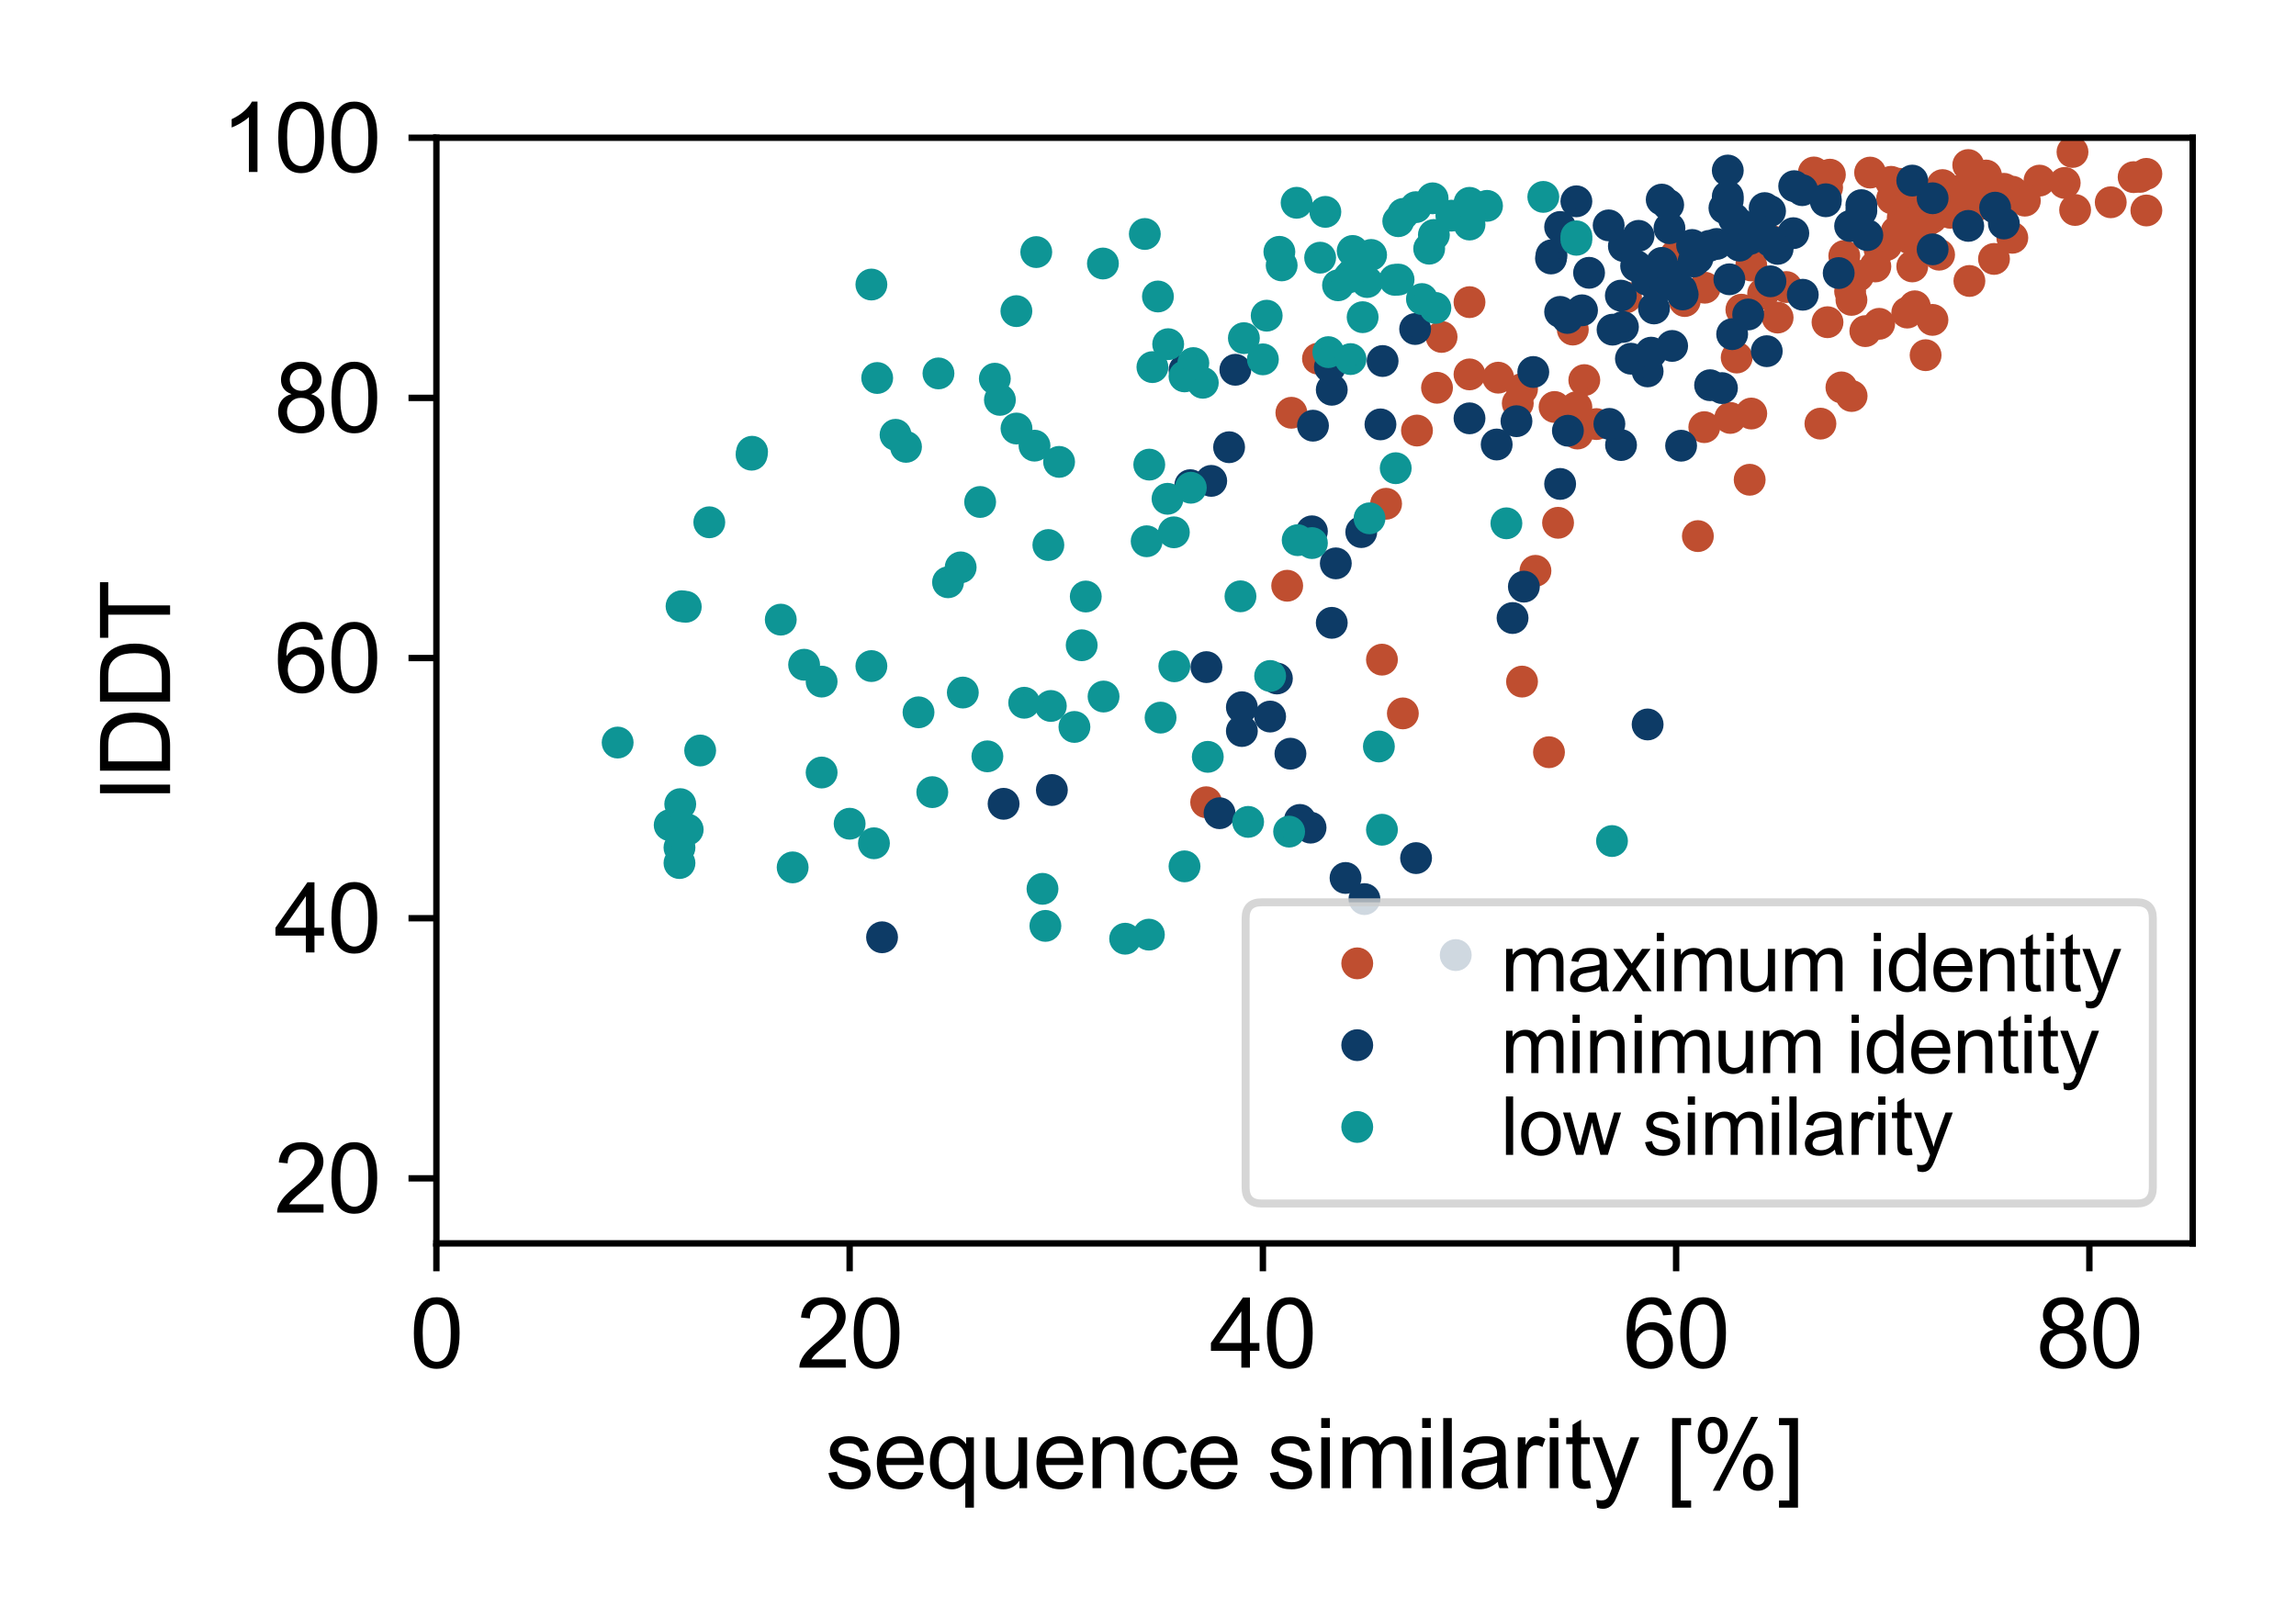 <?xml version="1.0" encoding="utf-8" standalone="no"?>
<!DOCTYPE svg PUBLIC "-//W3C//DTD SVG 1.1//EN"
  "http://www.w3.org/Graphics/SVG/1.1/DTD/svg11.dtd">
<svg xmlns:xlink="http://www.w3.org/1999/xlink" width="288pt" height="201.6pt" viewBox="0 0 288 201.6" xmlns="http://www.w3.org/2000/svg" version="1.1">
 <defs>
  <style type="text/css">*{stroke-linejoin: round; stroke-linecap: butt}</style>
 </defs>
 <g id="figure_1">
  <g id="patch_1">
   <path d="M 0 201.6 
L 288 201.6 
L 288 0 
L 0 0 
z
" style="fill: #ffffff"/>
  </g>
  <g id="axes_1">
   <g id="patch_2">
    <path d="M 54.74 155.984 
L 275.04 155.984 
L 275.04 17.28 
L 54.74 17.28 
z
" style="fill: #ffffff"/>
   </g>
   <g id="matplotlib.axis_1">
    <g id="xtick_1">
     <g id="line2d_1">
      <defs>
       <path id="mbf03bc4236" d="M 0 0 
L 0 3.5 
" style="stroke: #000000; stroke-width: 0.8"/>
      </defs>
      <g>
       <use xlink:href="#mbf03bc4236" x="54.74" y="155.984" style="stroke: #000000; stroke-width: 0.8"/>
      </g>
     </g>
     <g id="text_1">
      <!-- 0 -->
      <g transform="translate(51.403 171.573) scale(0.12 -0.12)">
       <defs>
        <path id="ArialMT-30" d="M 266 2259 
Q 266 3072 433 3567 
Q 600 4063 929 4331 
Q 1259 4600 1759 4600 
Q 2128 4600 2406 4451 
Q 2684 4303 2865 4023 
Q 3047 3744 3150 3342 
Q 3253 2941 3253 2259 
Q 3253 1453 3087 958 
Q 2922 463 2592 192 
Q 2263 -78 1759 -78 
Q 1097 -78 719 397 
Q 266 969 266 2259 
z
M 844 2259 
Q 844 1131 1108 757 
Q 1372 384 1759 384 
Q 2147 384 2411 759 
Q 2675 1134 2675 2259 
Q 2675 3391 2411 3762 
Q 2147 4134 1753 4134 
Q 1366 4134 1134 3806 
Q 844 3388 844 2259 
z
" transform="scale(0.016)"/>
       </defs>
       <use xlink:href="#ArialMT-30"/>
      </g>
     </g>
    </g>
    <g id="xtick_2">
     <g id="line2d_2">
      <g>
       <use xlink:href="#mbf03bc4236" x="106.575" y="155.984" style="stroke: #000000; stroke-width: 0.8"/>
      </g>
     </g>
     <g id="text_2">
      <!-- 20 -->
      <g transform="translate(99.902 171.573) scale(0.12 -0.12)">
       <defs>
        <path id="ArialMT-32" d="M 3222 541 
L 3222 0 
L 194 0 
Q 188 203 259 391 
Q 375 700 629 1000 
Q 884 1300 1366 1694 
Q 2113 2306 2375 2664 
Q 2638 3022 2638 3341 
Q 2638 3675 2398 3904 
Q 2159 4134 1775 4134 
Q 1369 4134 1125 3890 
Q 881 3647 878 3216 
L 300 3275 
Q 359 3922 746 4261 
Q 1134 4600 1788 4600 
Q 2447 4600 2831 4234 
Q 3216 3869 3216 3328 
Q 3216 3053 3103 2787 
Q 2991 2522 2730 2228 
Q 2469 1934 1863 1422 
Q 1356 997 1212 845 
Q 1069 694 975 541 
L 3222 541 
z
" transform="scale(0.016)"/>
       </defs>
       <use xlink:href="#ArialMT-32"/>
       <use xlink:href="#ArialMT-30" x="55.615"/>
      </g>
     </g>
    </g>
    <g id="xtick_3">
     <g id="line2d_3">
      <g>
       <use xlink:href="#mbf03bc4236" x="158.411" y="155.984" style="stroke: #000000; stroke-width: 0.8"/>
      </g>
     </g>
     <g id="text_3">
      <!-- 40 -->
      <g transform="translate(151.737 171.573) scale(0.12 -0.12)">
       <defs>
        <path id="ArialMT-34" d="M 2069 0 
L 2069 1097 
L 81 1097 
L 81 1613 
L 2172 4581 
L 2631 4581 
L 2631 1613 
L 3250 1613 
L 3250 1097 
L 2631 1097 
L 2631 0 
L 2069 0 
z
M 2069 1613 
L 2069 3678 
L 634 1613 
L 2069 1613 
z
" transform="scale(0.016)"/>
       </defs>
       <use xlink:href="#ArialMT-34"/>
       <use xlink:href="#ArialMT-30" x="55.615"/>
      </g>
     </g>
    </g>
    <g id="xtick_4">
     <g id="line2d_4">
      <g>
       <use xlink:href="#mbf03bc4236" x="210.246" y="155.984" style="stroke: #000000; stroke-width: 0.8"/>
      </g>
     </g>
     <g id="text_4">
      <!-- 60 -->
      <g transform="translate(203.573 171.573) scale(0.12 -0.12)">
       <defs>
        <path id="ArialMT-36" d="M 3184 3459 
L 2625 3416 
Q 2550 3747 2413 3897 
Q 2184 4138 1850 4138 
Q 1581 4138 1378 3988 
Q 1113 3794 959 3422 
Q 806 3050 800 2363 
Q 1003 2672 1297 2822 
Q 1591 2972 1913 2972 
Q 2475 2972 2870 2558 
Q 3266 2144 3266 1488 
Q 3266 1056 3080 686 
Q 2894 316 2569 119 
Q 2244 -78 1831 -78 
Q 1128 -78 684 439 
Q 241 956 241 2144 
Q 241 3472 731 4075 
Q 1159 4600 1884 4600 
Q 2425 4600 2770 4297 
Q 3116 3994 3184 3459 
z
M 888 1484 
Q 888 1194 1011 928 
Q 1134 663 1356 523 
Q 1578 384 1822 384 
Q 2178 384 2434 671 
Q 2691 959 2691 1453 
Q 2691 1928 2437 2201 
Q 2184 2475 1800 2475 
Q 1419 2475 1153 2201 
Q 888 1928 888 1484 
z
" transform="scale(0.016)"/>
       </defs>
       <use xlink:href="#ArialMT-36"/>
       <use xlink:href="#ArialMT-30" x="55.615"/>
      </g>
     </g>
    </g>
    <g id="xtick_5">
     <g id="line2d_5">
      <g>
       <use xlink:href="#mbf03bc4236" x="262.081" y="155.984" style="stroke: #000000; stroke-width: 0.8"/>
      </g>
     </g>
     <g id="text_5">
      <!-- 80 -->
      <g transform="translate(255.408 171.573) scale(0.12 -0.12)">
       <defs>
        <path id="ArialMT-38" d="M 1131 2484 
Q 781 2613 612 2850 
Q 444 3088 444 3419 
Q 444 3919 803 4259 
Q 1163 4600 1759 4600 
Q 2359 4600 2725 4251 
Q 3091 3903 3091 3403 
Q 3091 3084 2923 2848 
Q 2756 2613 2416 2484 
Q 2838 2347 3058 2040 
Q 3278 1734 3278 1309 
Q 3278 722 2862 322 
Q 2447 -78 1769 -78 
Q 1091 -78 675 323 
Q 259 725 259 1325 
Q 259 1772 486 2073 
Q 713 2375 1131 2484 
z
M 1019 3438 
Q 1019 3113 1228 2906 
Q 1438 2700 1772 2700 
Q 2097 2700 2305 2904 
Q 2513 3109 2513 3406 
Q 2513 3716 2298 3927 
Q 2084 4138 1766 4138 
Q 1444 4138 1231 3931 
Q 1019 3725 1019 3438 
z
M 838 1322 
Q 838 1081 952 856 
Q 1066 631 1291 507 
Q 1516 384 1775 384 
Q 2178 384 2440 643 
Q 2703 903 2703 1303 
Q 2703 1709 2433 1975 
Q 2163 2241 1756 2241 
Q 1359 2241 1098 1978 
Q 838 1716 838 1322 
z
" transform="scale(0.016)"/>
       </defs>
       <use xlink:href="#ArialMT-38"/>
       <use xlink:href="#ArialMT-30" x="55.615"/>
      </g>
     </g>
    </g>
    <g id="text_6">
     <!-- sequence similarity [%] -->
     <g transform="translate(103.536 186.694) scale(0.12 -0.12)">
      <defs>
       <path id="ArialMT-73" d="M 197 991 
L 753 1078 
Q 800 744 1014 566 
Q 1228 388 1613 388 
Q 2000 388 2187 545 
Q 2375 703 2375 916 
Q 2375 1106 2209 1216 
Q 2094 1291 1634 1406 
Q 1016 1563 777 1677 
Q 538 1791 414 1992 
Q 291 2194 291 2438 
Q 291 2659 392 2848 
Q 494 3038 669 3163 
Q 800 3259 1026 3326 
Q 1253 3394 1513 3394 
Q 1903 3394 2198 3281 
Q 2494 3169 2634 2976 
Q 2775 2784 2828 2463 
L 2278 2388 
Q 2241 2644 2061 2787 
Q 1881 2931 1553 2931 
Q 1166 2931 1000 2803 
Q 834 2675 834 2503 
Q 834 2394 903 2306 
Q 972 2216 1119 2156 
Q 1203 2125 1616 2013 
Q 2213 1853 2448 1751 
Q 2684 1650 2818 1456 
Q 2953 1263 2953 975 
Q 2953 694 2789 445 
Q 2625 197 2315 61 
Q 2006 -75 1616 -75 
Q 969 -75 630 194 
Q 291 463 197 991 
z
" transform="scale(0.016)"/>
       <path id="ArialMT-65" d="M 2694 1069 
L 3275 997 
Q 3138 488 2766 206 
Q 2394 -75 1816 -75 
Q 1088 -75 661 373 
Q 234 822 234 1631 
Q 234 2469 665 2931 
Q 1097 3394 1784 3394 
Q 2450 3394 2872 2941 
Q 3294 2488 3294 1666 
Q 3294 1616 3291 1516 
L 816 1516 
Q 847 969 1125 678 
Q 1403 388 1819 388 
Q 2128 388 2347 550 
Q 2566 713 2694 1069 
z
M 847 1978 
L 2700 1978 
Q 2663 2397 2488 2606 
Q 2219 2931 1791 2931 
Q 1403 2931 1139 2672 
Q 875 2413 847 1978 
z
" transform="scale(0.016)"/>
       <path id="ArialMT-71" d="M 2538 -1272 
L 2538 353 
Q 2406 169 2170 47 
Q 1934 -75 1669 -75 
Q 1078 -75 651 397 
Q 225 869 225 1691 
Q 225 2191 398 2587 
Q 572 2984 901 3189 
Q 1231 3394 1625 3394 
Q 2241 3394 2594 2875 
L 2594 3319 
L 3100 3319 
L 3100 -1272 
L 2538 -1272 
z
M 803 1669 
Q 803 1028 1072 708 
Q 1341 388 1716 388 
Q 2075 388 2334 692 
Q 2594 997 2594 1619 
Q 2594 2281 2320 2615 
Q 2047 2950 1678 2950 
Q 1313 2950 1058 2639 
Q 803 2328 803 1669 
z
" transform="scale(0.016)"/>
       <path id="ArialMT-75" d="M 2597 0 
L 2597 488 
Q 2209 -75 1544 -75 
Q 1250 -75 995 37 
Q 741 150 617 320 
Q 494 491 444 738 
Q 409 903 409 1263 
L 409 3319 
L 972 3319 
L 972 1478 
Q 972 1038 1006 884 
Q 1059 663 1231 536 
Q 1403 409 1656 409 
Q 1909 409 2131 539 
Q 2353 669 2445 892 
Q 2538 1116 2538 1541 
L 2538 3319 
L 3100 3319 
L 3100 0 
L 2597 0 
z
" transform="scale(0.016)"/>
       <path id="ArialMT-6e" d="M 422 0 
L 422 3319 
L 928 3319 
L 928 2847 
Q 1294 3394 1984 3394 
Q 2284 3394 2536 3286 
Q 2788 3178 2913 3003 
Q 3038 2828 3088 2588 
Q 3119 2431 3119 2041 
L 3119 0 
L 2556 0 
L 2556 2019 
Q 2556 2363 2490 2533 
Q 2425 2703 2258 2804 
Q 2091 2906 1866 2906 
Q 1506 2906 1245 2678 
Q 984 2450 984 1813 
L 984 0 
L 422 0 
z
" transform="scale(0.016)"/>
       <path id="ArialMT-63" d="M 2588 1216 
L 3141 1144 
Q 3050 572 2676 248 
Q 2303 -75 1759 -75 
Q 1078 -75 664 370 
Q 250 816 250 1647 
Q 250 2184 428 2587 
Q 606 2991 970 3192 
Q 1334 3394 1763 3394 
Q 2303 3394 2647 3120 
Q 2991 2847 3088 2344 
L 2541 2259 
Q 2463 2594 2264 2762 
Q 2066 2931 1784 2931 
Q 1359 2931 1093 2626 
Q 828 2322 828 1663 
Q 828 994 1084 691 
Q 1341 388 1753 388 
Q 2084 388 2306 591 
Q 2528 794 2588 1216 
z
" transform="scale(0.016)"/>
       <path id="ArialMT-20" transform="scale(0.016)"/>
       <path id="ArialMT-69" d="M 425 3934 
L 425 4581 
L 988 4581 
L 988 3934 
L 425 3934 
z
M 425 0 
L 425 3319 
L 988 3319 
L 988 0 
L 425 0 
z
" transform="scale(0.016)"/>
       <path id="ArialMT-6d" d="M 422 0 
L 422 3319 
L 925 3319 
L 925 2853 
Q 1081 3097 1340 3245 
Q 1600 3394 1931 3394 
Q 2300 3394 2536 3241 
Q 2772 3088 2869 2813 
Q 3263 3394 3894 3394 
Q 4388 3394 4653 3120 
Q 4919 2847 4919 2278 
L 4919 0 
L 4359 0 
L 4359 2091 
Q 4359 2428 4304 2576 
Q 4250 2725 4106 2815 
Q 3963 2906 3769 2906 
Q 3419 2906 3187 2673 
Q 2956 2441 2956 1928 
L 2956 0 
L 2394 0 
L 2394 2156 
Q 2394 2531 2256 2718 
Q 2119 2906 1806 2906 
Q 1569 2906 1367 2781 
Q 1166 2656 1075 2415 
Q 984 2175 984 1722 
L 984 0 
L 422 0 
z
" transform="scale(0.016)"/>
       <path id="ArialMT-6c" d="M 409 0 
L 409 4581 
L 972 4581 
L 972 0 
L 409 0 
z
" transform="scale(0.016)"/>
       <path id="ArialMT-61" d="M 2588 409 
Q 2275 144 1986 34 
Q 1697 -75 1366 -75 
Q 819 -75 525 192 
Q 231 459 231 875 
Q 231 1119 342 1320 
Q 453 1522 633 1644 
Q 813 1766 1038 1828 
Q 1203 1872 1538 1913 
Q 2219 1994 2541 2106 
Q 2544 2222 2544 2253 
Q 2544 2597 2384 2738 
Q 2169 2928 1744 2928 
Q 1347 2928 1158 2789 
Q 969 2650 878 2297 
L 328 2372 
Q 403 2725 575 2942 
Q 747 3159 1072 3276 
Q 1397 3394 1825 3394 
Q 2250 3394 2515 3294 
Q 2781 3194 2906 3042 
Q 3031 2891 3081 2659 
Q 3109 2516 3109 2141 
L 3109 1391 
Q 3109 606 3145 398 
Q 3181 191 3288 0 
L 2700 0 
Q 2613 175 2588 409 
z
M 2541 1666 
Q 2234 1541 1622 1453 
Q 1275 1403 1131 1340 
Q 988 1278 909 1158 
Q 831 1038 831 891 
Q 831 666 1001 516 
Q 1172 366 1500 366 
Q 1825 366 2078 508 
Q 2331 650 2450 897 
Q 2541 1088 2541 1459 
L 2541 1666 
z
" transform="scale(0.016)"/>
       <path id="ArialMT-72" d="M 416 0 
L 416 3319 
L 922 3319 
L 922 2816 
Q 1116 3169 1280 3281 
Q 1444 3394 1641 3394 
Q 1925 3394 2219 3213 
L 2025 2691 
Q 1819 2813 1613 2813 
Q 1428 2813 1281 2702 
Q 1134 2591 1072 2394 
Q 978 2094 978 1738 
L 978 0 
L 416 0 
z
" transform="scale(0.016)"/>
       <path id="ArialMT-74" d="M 1650 503 
L 1731 6 
Q 1494 -44 1306 -44 
Q 1000 -44 831 53 
Q 663 150 594 308 
Q 525 466 525 972 
L 525 2881 
L 113 2881 
L 113 3319 
L 525 3319 
L 525 4141 
L 1084 4478 
L 1084 3319 
L 1650 3319 
L 1650 2881 
L 1084 2881 
L 1084 941 
Q 1084 700 1114 631 
Q 1144 563 1211 522 
Q 1278 481 1403 481 
Q 1497 481 1650 503 
z
" transform="scale(0.016)"/>
       <path id="ArialMT-79" d="M 397 -1278 
L 334 -750 
Q 519 -800 656 -800 
Q 844 -800 956 -737 
Q 1069 -675 1141 -563 
Q 1194 -478 1313 -144 
Q 1328 -97 1363 -6 
L 103 3319 
L 709 3319 
L 1400 1397 
Q 1534 1031 1641 628 
Q 1738 1016 1872 1384 
L 2581 3319 
L 3144 3319 
L 1881 -56 
Q 1678 -603 1566 -809 
Q 1416 -1088 1222 -1217 
Q 1028 -1347 759 -1347 
Q 597 -1347 397 -1278 
z
" transform="scale(0.016)"/>
       <path id="ArialMT-5b" d="M 434 -1272 
L 434 4581 
L 1675 4581 
L 1675 4116 
L 997 4116 
L 997 -806 
L 1675 -806 
L 1675 -1272 
L 434 -1272 
z
" transform="scale(0.016)"/>
       <path id="ArialMT-25" d="M 372 3481 
Q 372 3972 619 4315 
Q 866 4659 1334 4659 
Q 1766 4659 2048 4351 
Q 2331 4044 2331 3447 
Q 2331 2866 2045 2552 
Q 1759 2238 1341 2238 
Q 925 2238 648 2547 
Q 372 2856 372 3481 
z
M 1350 4272 
Q 1141 4272 1002 4090 
Q 863 3909 863 3425 
Q 863 2984 1003 2804 
Q 1144 2625 1350 2625 
Q 1563 2625 1702 2806 
Q 1841 2988 1841 3469 
Q 1841 3913 1700 4092 
Q 1559 4272 1350 4272 
z
M 1353 -169 
L 3859 4659 
L 4316 4659 
L 1819 -169 
L 1353 -169 
z
M 3334 1075 
Q 3334 1569 3581 1911 
Q 3828 2253 4300 2253 
Q 4731 2253 5014 1945 
Q 5297 1638 5297 1041 
Q 5297 459 5011 145 
Q 4725 -169 4303 -169 
Q 3888 -169 3611 142 
Q 3334 453 3334 1075 
z
M 4316 1866 
Q 4103 1866 3964 1684 
Q 3825 1503 3825 1019 
Q 3825 581 3965 400 
Q 4106 219 4313 219 
Q 4528 219 4667 400 
Q 4806 581 4806 1063 
Q 4806 1506 4665 1686 
Q 4525 1866 4316 1866 
z
" transform="scale(0.016)"/>
       <path id="ArialMT-5d" d="M 1363 -1272 
L 122 -1272 
L 122 -806 
L 800 -806 
L 800 4116 
L 122 4116 
L 122 4581 
L 1363 4581 
L 1363 -1272 
z
" transform="scale(0.016)"/>
      </defs>
      <use xlink:href="#ArialMT-73"/>
      <use xlink:href="#ArialMT-65" x="50"/>
      <use xlink:href="#ArialMT-71" x="105.615"/>
      <use xlink:href="#ArialMT-75" x="161.23"/>
      <use xlink:href="#ArialMT-65" x="216.846"/>
      <use xlink:href="#ArialMT-6e" x="272.461"/>
      <use xlink:href="#ArialMT-63" x="328.076"/>
      <use xlink:href="#ArialMT-65" x="378.076"/>
      <use xlink:href="#ArialMT-20" x="433.691"/>
      <use xlink:href="#ArialMT-73" x="461.475"/>
      <use xlink:href="#ArialMT-69" x="511.475"/>
      <use xlink:href="#ArialMT-6d" x="533.691"/>
      <use xlink:href="#ArialMT-69" x="616.992"/>
      <use xlink:href="#ArialMT-6c" x="639.209"/>
      <use xlink:href="#ArialMT-61" x="661.426"/>
      <use xlink:href="#ArialMT-72" x="717.041"/>
      <use xlink:href="#ArialMT-69" x="750.342"/>
      <use xlink:href="#ArialMT-74" x="772.559"/>
      <use xlink:href="#ArialMT-79" x="800.342"/>
      <use xlink:href="#ArialMT-20" x="850.342"/>
      <use xlink:href="#ArialMT-5b" x="878.125"/>
      <use xlink:href="#ArialMT-25" x="905.908"/>
      <use xlink:href="#ArialMT-5d" x="994.824"/>
     </g>
    </g>
   </g>
   <g id="matplotlib.axis_2">
    <g id="ytick_1">
     <g id="line2d_6">
      <defs>
       <path id="m6522905b8d" d="M 0 0 
L -3.5 0 
" style="stroke: #000000; stroke-width: 0.8"/>
      </defs>
      <g>
       <use xlink:href="#m6522905b8d" x="54.74" y="147.825" style="stroke: #000000; stroke-width: 0.8"/>
      </g>
     </g>
     <g id="text_7">
      <!-- 20 -->
      <g transform="translate(34.394 152.119) scale(0.12 -0.12)">
       <use xlink:href="#ArialMT-32"/>
       <use xlink:href="#ArialMT-30" x="55.615"/>
      </g>
     </g>
    </g>
    <g id="ytick_2">
     <g id="line2d_7">
      <g>
       <use xlink:href="#m6522905b8d" x="54.74" y="115.189" style="stroke: #000000; stroke-width: 0.8"/>
      </g>
     </g>
     <g id="text_8">
      <!-- 40 -->
      <g transform="translate(34.394 119.483) scale(0.12 -0.12)">
       <use xlink:href="#ArialMT-34"/>
       <use xlink:href="#ArialMT-30" x="55.615"/>
      </g>
     </g>
    </g>
    <g id="ytick_3">
     <g id="line2d_8">
      <g>
       <use xlink:href="#m6522905b8d" x="54.74" y="82.552" style="stroke: #000000; stroke-width: 0.8"/>
      </g>
     </g>
     <g id="text_9">
      <!-- 60 -->
      <g transform="translate(34.394 86.847) scale(0.12 -0.12)">
       <use xlink:href="#ArialMT-36"/>
       <use xlink:href="#ArialMT-30" x="55.615"/>
      </g>
     </g>
    </g>
    <g id="ytick_4">
     <g id="line2d_9">
      <g>
       <use xlink:href="#m6522905b8d" x="54.74" y="49.916" style="stroke: #000000; stroke-width: 0.8"/>
      </g>
     </g>
     <g id="text_10">
      <!-- 80 -->
      <g transform="translate(34.394 54.211) scale(0.12 -0.12)">
       <use xlink:href="#ArialMT-38"/>
       <use xlink:href="#ArialMT-30" x="55.615"/>
      </g>
     </g>
    </g>
    <g id="ytick_5">
     <g id="line2d_10">
      <g>
       <use xlink:href="#m6522905b8d" x="54.74" y="17.28" style="stroke: #000000; stroke-width: 0.8"/>
      </g>
     </g>
     <g id="text_11">
      <!-- 100 -->
      <g transform="translate(27.721 21.575) scale(0.12 -0.12)">
       <defs>
        <path id="ArialMT-31" d="M 2384 0 
L 1822 0 
L 1822 3584 
Q 1619 3391 1289 3197 
Q 959 3003 697 2906 
L 697 3450 
Q 1169 3672 1522 3987 
Q 1875 4303 2022 4600 
L 2384 4600 
L 2384 0 
z
" transform="scale(0.016)"/>
       </defs>
       <use xlink:href="#ArialMT-31"/>
       <use xlink:href="#ArialMT-30" x="55.615"/>
       <use xlink:href="#ArialMT-30" x="111.23"/>
      </g>
     </g>
    </g>
    <g id="text_12">
     <!-- lDDT -->
     <g transform="translate(21.336 100.296) rotate(-90) scale(0.12 -0.12)">
      <defs>
       <path id="ArialMT-44" d="M 494 0 
L 494 4581 
L 2072 4581 
Q 2606 4581 2888 4516 
Q 3281 4425 3559 4188 
Q 3922 3881 4101 3404 
Q 4281 2928 4281 2316 
Q 4281 1794 4159 1391 
Q 4038 988 3847 723 
Q 3656 459 3429 307 
Q 3203 156 2883 78 
Q 2563 0 2147 0 
L 494 0 
z
M 1100 541 
L 2078 541 
Q 2531 541 2789 625 
Q 3047 709 3200 863 
Q 3416 1078 3536 1442 
Q 3656 1806 3656 2325 
Q 3656 3044 3420 3430 
Q 3184 3816 2847 3947 
Q 2603 4041 2063 4041 
L 1100 4041 
L 1100 541 
z
" transform="scale(0.016)"/>
       <path id="ArialMT-54" d="M 1659 0 
L 1659 4041 
L 150 4041 
L 150 4581 
L 3781 4581 
L 3781 4041 
L 2266 4041 
L 2266 0 
L 1659 0 
z
" transform="scale(0.016)"/>
      </defs>
      <use xlink:href="#ArialMT-6c"/>
      <use xlink:href="#ArialMT-44" x="22.217"/>
      <use xlink:href="#ArialMT-44" x="94.434"/>
      <use xlink:href="#ArialMT-54" x="166.65"/>
     </g>
    </g>
   </g>
   <g id="line2d_11">
    <defs>
     <path id="mf954b371af" d="M 0 1.5 
C 0.398 1.5 0.779 1.342 1.061 1.061 
C 1.342 0.779 1.5 0.398 1.5 0 
C 1.5 -0.398 1.342 -0.779 1.061 -1.061 
C 0.779 -1.342 0.398 -1.5 0 -1.5 
C -0.398 -1.5 -0.779 -1.342 -1.061 -1.061 
C -1.342 -0.779 -1.5 -0.398 -1.5 0 
C -1.5 0.398 -1.342 0.779 -1.061 1.061 
C -0.779 1.342 -0.398 1.5 0 1.5 
z
" style="stroke: #bf4e30"/>
    </defs>
    <g clip-path="url(#p78864d1e6a)">
     <use xlink:href="#mf954b371af" x="269.231" y="26.405" style="fill: #bf4e30; stroke: #bf4e30"/>
     <use xlink:href="#mf954b371af" x="235.238" y="33.426" style="fill: #bf4e30; stroke: #bf4e30"/>
     <use xlink:href="#mf954b371af" x="200.243" y="53.202" style="fill: #bf4e30; stroke: #bf4e30"/>
     <use xlink:href="#mf954b371af" x="260.294" y="26.343" style="fill: #bf4e30; stroke: #bf4e30"/>
     <use xlink:href="#mf954b371af" x="210.246" y="31.954" style="fill: #bf4e30; stroke: #bf4e30"/>
     <use xlink:href="#mf954b371af" x="235.717" y="40.623" style="fill: #bf4e30; stroke: #bf4e30"/>
     <use xlink:href="#mf954b371af" x="232.071" y="36.541" style="fill: #bf4e30; stroke: #bf4e30"/>
     <use xlink:href="#mf954b371af" x="184.328" y="46.968" style="fill: #bf4e30; stroke: #bf4e30"/>
     <use xlink:href="#mf954b371af" x="211.326" y="37.767" style="fill: #bf4e30; stroke: #bf4e30"/>
     <use xlink:href="#mf954b371af" x="221.159" y="36.833" style="fill: #bf4e30; stroke: #bf4e30"/>
     <use xlink:href="#mf954b371af" x="197.287" y="41.346" style="fill: #bf4e30; stroke: #bf4e30"/>
     <use xlink:href="#mf954b371af" x="190.917" y="85.507" style="fill: #bf4e30; stroke: #bf4e30"/>
     <use xlink:href="#mf954b371af" x="229.533" y="21.912" style="fill: #bf4e30; stroke: #bf4e30"/>
     <use xlink:href="#mf954b371af" x="227.524" y="21.636" style="fill: #bf4e30; stroke: #bf4e30"/>
     <use xlink:href="#mf954b371af" x="237.342" y="24.899" style="fill: #bf4e30; stroke: #bf4e30"/>
     <use xlink:href="#mf954b371af" x="195" y="51.056" style="fill: #bf4e30; stroke: #bf4e30"/>
     <use xlink:href="#mf954b371af" x="247.944" y="25.775" style="fill: #bf4e30; stroke: #bf4e30"/>
     <use xlink:href="#mf954b371af" x="243.232" y="31.952" style="fill: #bf4e30; stroke: #bf4e30"/>
     <use xlink:href="#mf954b371af" x="151.296" y="100.643" style="fill: #bf4e30; stroke: #bf4e30"/>
     <use xlink:href="#mf954b371af" x="161.46" y="73.482" style="fill: #bf4e30; stroke: #bf4e30"/>
     <use xlink:href="#mf954b371af" x="195.436" y="65.585" style="fill: #bf4e30; stroke: #bf4e30"/>
     <use xlink:href="#mf954b371af" x="229.235" y="40.422" style="fill: #bf4e30; stroke: #bf4e30"/>
     <use xlink:href="#mf954b371af" x="213.838" y="36.093" style="fill: #bf4e30; stroke: #bf4e30"/>
     <use xlink:href="#mf954b371af" x="238.914" y="28.102" style="fill: #bf4e30; stroke: #bf4e30"/>
     <use xlink:href="#mf954b371af" x="233.08" y="34.597" style="fill: #bf4e30; stroke: #bf4e30"/>
     <use xlink:href="#mf954b371af" x="237.891" y="29.076" style="fill: #bf4e30; stroke: #bf4e30"/>
     <use xlink:href="#mf954b371af" x="240.185" y="38.426" style="fill: #bf4e30; stroke: #bf4e30"/>
     <use xlink:href="#mf954b371af" x="161.985" y="51.782" style="fill: #bf4e30; stroke: #bf4e30"/>
     <use xlink:href="#mf954b371af" x="250.119" y="32.483" style="fill: #bf4e30; stroke: #bf4e30"/>
     <use xlink:href="#mf954b371af" x="203.963" y="37.315" style="fill: #bf4e30; stroke: #bf4e30"/>
     <use xlink:href="#mf954b371af" x="218.43" y="38.85" style="fill: #bf4e30; stroke: #bf4e30"/>
     <use xlink:href="#mf954b371af" x="232.258" y="49.679" style="fill: #bf4e30; stroke: #bf4e30"/>
     <use xlink:href="#mf954b371af" x="231.34" y="32.107" style="fill: #bf4e30; stroke: #bf4e30"/>
     <use xlink:href="#mf954b371af" x="239.63" y="28.326" style="fill: #bf4e30; stroke: #bf4e30"/>
     <use xlink:href="#mf954b371af" x="222.346" y="30.26" style="fill: #bf4e30; stroke: #bf4e30"/>
     <use xlink:href="#mf954b371af" x="239.63" y="29.951" style="fill: #bf4e30; stroke: #bf4e30"/>
     <use xlink:href="#mf954b371af" x="224.069" y="36.009" style="fill: #bf4e30; stroke: #bf4e30"/>
     <use xlink:href="#mf954b371af" x="217.842" y="44.853" style="fill: #bf4e30; stroke: #bf4e30"/>
     <use xlink:href="#mf954b371af" x="230.98" y="48.601" style="fill: #bf4e30; stroke: #bf4e30"/>
     <use xlink:href="#mf954b371af" x="222.977" y="39.839" style="fill: #bf4e30; stroke: #bf4e30"/>
     <use xlink:href="#mf954b371af" x="192.6" y="71.611" style="fill: #bf4e30; stroke: #bf4e30"/>
     <use xlink:href="#mf954b371af" x="187.928" y="47.379" style="fill: #bf4e30; stroke: #bf4e30"/>
     <use xlink:href="#mf954b371af" x="177.739" y="54.012" style="fill: #bf4e30; stroke: #bf4e30"/>
     <use xlink:href="#mf954b371af" x="173.346" y="82.753" style="fill: #bf4e30; stroke: #bf4e30"/>
     <use xlink:href="#mf954b371af" x="255.825" y="22.659" style="fill: #bf4e30; stroke: #bf4e30"/>
     <use xlink:href="#mf954b371af" x="249.122" y="24.917" style="fill: #bf4e30; stroke: #bf4e30"/>
     <use xlink:href="#mf954b371af" x="233.978" y="41.541" style="fill: #bf4e30; stroke: #bf4e30"/>
     <use xlink:href="#mf954b371af" x="237.206" y="22.81" style="fill: #bf4e30; stroke: #bf4e30"/>
     <use xlink:href="#mf954b371af" x="241.624" y="27.758" style="fill: #bf4e30; stroke: #bf4e30"/>
     <use xlink:href="#mf954b371af" x="249.122" y="22.02" style="fill: #bf4e30; stroke: #bf4e30"/>
     <use xlink:href="#mf954b371af" x="269.231" y="21.811" style="fill: #bf4e30; stroke: #bf4e30"/>
     <use xlink:href="#mf954b371af" x="249.122" y="22.564" style="fill: #bf4e30; stroke: #bf4e30"/>
     <use xlink:href="#mf954b371af" x="235.752" y="31.215" style="fill: #bf4e30; stroke: #bf4e30"/>
     <use xlink:href="#mf954b371af" x="239.866" y="33.423" style="fill: #bf4e30; stroke: #bf4e30"/>
     <use xlink:href="#mf954b371af" x="241.165" y="27.789" style="fill: #bf4e30; stroke: #bf4e30"/>
     <use xlink:href="#mf954b371af" x="236.618" y="30.735" style="fill: #bf4e30; stroke: #bf4e30"/>
     <use xlink:href="#mf954b371af" x="239.866" y="26.206" style="fill: #bf4e30; stroke: #bf4e30"/>
     <use xlink:href="#mf954b371af" x="241.884" y="26.397" style="fill: #bf4e30; stroke: #bf4e30"/>
     <use xlink:href="#mf954b371af" x="244.647" y="26.696" style="fill: #bf4e30; stroke: #bf4e30"/>
     <use xlink:href="#mf954b371af" x="244.007" y="25.758" style="fill: #bf4e30; stroke: #bf4e30"/>
     <use xlink:href="#mf954b371af" x="258.987" y="22.948" style="fill: #bf4e30; stroke: #bf4e30"/>
     <use xlink:href="#mf954b371af" x="253.987" y="25.172" style="fill: #bf4e30; stroke: #bf4e30"/>
     <use xlink:href="#mf954b371af" x="250.476" y="26.173" style="fill: #bf4e30; stroke: #bf4e30"/>
     <use xlink:href="#mf954b371af" x="240.535" y="24.247" style="fill: #bf4e30; stroke: #bf4e30"/>
     <use xlink:href="#mf954b371af" x="247.58" y="23.196" style="fill: #bf4e30; stroke: #bf4e30"/>
     <use xlink:href="#mf954b371af" x="243.09" y="26.099" style="fill: #bf4e30; stroke: #bf4e30"/>
     <use xlink:href="#mf954b371af" x="242.281" y="27.349" style="fill: #bf4e30; stroke: #bf4e30"/>
     <use xlink:href="#mf954b371af" x="190.384" y="50.59" style="fill: #bf4e30; stroke: #bf4e30"/>
     <use xlink:href="#mf954b371af" x="232.071" y="35.303" style="fill: #bf4e30; stroke: #bf4e30"/>
     <use xlink:href="#mf954b371af" x="249.52" y="23.909" style="fill: #bf4e30; stroke: #bf4e30"/>
     <use xlink:href="#mf954b371af" x="247.135" y="25.017" style="fill: #bf4e30; stroke: #bf4e30"/>
     <use xlink:href="#mf954b371af" x="251.357" y="23.685" style="fill: #bf4e30; stroke: #bf4e30"/>
     <use xlink:href="#mf954b371af" x="264.762" y="25.375" style="fill: #bf4e30; stroke: #bf4e30"/>
     <use xlink:href="#mf954b371af" x="249.122" y="22.822" style="fill: #bf4e30; stroke: #bf4e30"/>
     <use xlink:href="#mf954b371af" x="267.635" y="22.223" style="fill: #bf4e30; stroke: #bf4e30"/>
     <use xlink:href="#mf954b371af" x="247.032" y="35.248" style="fill: #bf4e30; stroke: #bf4e30"/>
     <use xlink:href="#mf954b371af" x="246.888" y="20.705" style="fill: #bf4e30; stroke: #bf4e30"/>
     <use xlink:href="#mf954b371af" x="252.417" y="29.83" style="fill: #bf4e30; stroke: #bf4e30"/>
     <use xlink:href="#mf954b371af" x="239.866" y="24.084" style="fill: #bf4e30; stroke: #bf4e30"/>
     <use xlink:href="#mf954b371af" x="245.712" y="23.957" style="fill: #bf4e30; stroke: #bf4e30"/>
     <use xlink:href="#mf954b371af" x="242.42" y="25.651" style="fill: #bf4e30; stroke: #bf4e30"/>
     <use xlink:href="#mf954b371af" x="239.239" y="39.213" style="fill: #bf4e30; stroke: #bf4e30"/>
     <use xlink:href="#mf954b371af" x="249.122" y="25.398" style="fill: #bf4e30; stroke: #bf4e30"/>
     <use xlink:href="#mf954b371af" x="243.658" y="23.219" style="fill: #bf4e30; stroke: #bf4e30"/>
     <use xlink:href="#mf954b371af" x="238.183" y="23.05" style="fill: #bf4e30; stroke: #bf4e30"/>
     <use xlink:href="#mf954b371af" x="250.095" y="25.308" style="fill: #bf4e30; stroke: #bf4e30"/>
     <use xlink:href="#mf954b371af" x="252.208" y="24.317" style="fill: #bf4e30; stroke: #bf4e30"/>
     <use xlink:href="#mf954b371af" x="229.186" y="23.523" style="fill: #bf4e30; stroke: #bf4e30"/>
     <use xlink:href="#mf954b371af" x="259.965" y="19.064" style="fill: #bf4e30; stroke: #bf4e30"/>
     <use xlink:href="#mf954b371af" x="165.322" y="44.994" style="fill: #bf4e30; stroke: #bf4e30"/>
     <use xlink:href="#mf954b371af" x="242.398" y="40.13" style="fill: #bf4e30; stroke: #bf4e30"/>
     <use xlink:href="#mf954b371af" x="180.826" y="42.267" style="fill: #bf4e30; stroke: #bf4e30"/>
     <use xlink:href="#mf954b371af" x="228.345" y="53.146" style="fill: #bf4e30; stroke: #bf4e30"/>
     <use xlink:href="#mf954b371af" x="212.974" y="67.255" style="fill: #bf4e30; stroke: #bf4e30"/>
     <use xlink:href="#mf954b371af" x="190.917" y="48.801" style="fill: #bf4e30; stroke: #bf4e30"/>
     <use xlink:href="#mf954b371af" x="219.471" y="60.186" style="fill: #bf4e30; stroke: #bf4e30"/>
     <use xlink:href="#mf954b371af" x="213.78" y="53.587" style="fill: #bf4e30; stroke: #bf4e30"/>
     <use xlink:href="#mf954b371af" x="219.67" y="51.879" style="fill: #bf4e30; stroke: #bf4e30"/>
     <use xlink:href="#mf954b371af" x="268.447" y="22.188" style="fill: #bf4e30; stroke: #bf4e30"/>
     <use xlink:href="#mf954b371af" x="198.727" y="47.685" style="fill: #bf4e30; stroke: #bf4e30"/>
     <use xlink:href="#mf954b371af" x="252.417" y="24.048" style="fill: #bf4e30; stroke: #bf4e30"/>
     <use xlink:href="#mf954b371af" x="197.867" y="54.388" style="fill: #bf4e30; stroke: #bf4e30"/>
     <use xlink:href="#mf954b371af" x="232.237" y="37.621" style="fill: #bf4e30; stroke: #bf4e30"/>
     <use xlink:href="#mf954b371af" x="241.539" y="44.559" style="fill: #bf4e30; stroke: #bf4e30"/>
     <use xlink:href="#mf954b371af" x="175.968" y="89.496" style="fill: #bf4e30; stroke: #bf4e30"/>
     <use xlink:href="#mf954b371af" x="194.297" y="94.367" style="fill: #bf4e30; stroke: #bf4e30"/>
     <use xlink:href="#mf954b371af" x="234.577" y="21.651" style="fill: #bf4e30; stroke: #bf4e30"/>
     <use xlink:href="#mf954b371af" x="173.865" y="63.199" style="fill: #bf4e30; stroke: #bf4e30"/>
     <use xlink:href="#mf954b371af" x="197.734" y="51.083" style="fill: #bf4e30; stroke: #bf4e30"/>
     <use xlink:href="#mf954b371af" x="217.034" y="52.431" style="fill: #bf4e30; stroke: #bf4e30"/>
     <use xlink:href="#mf954b371af" x="219.67" y="33.304" style="fill: #bf4e30; stroke: #bf4e30"/>
     <use xlink:href="#mf954b371af" x="184.328" y="37.905" style="fill: #bf4e30; stroke: #bf4e30"/>
     <use xlink:href="#mf954b371af" x="238.672" y="27.313" style="fill: #bf4e30; stroke: #bf4e30"/>
     <use xlink:href="#mf954b371af" x="238.672" y="25.138" style="fill: #bf4e30; stroke: #bf4e30"/>
     <use xlink:href="#mf954b371af" x="180.253" y="48.647" style="fill: #bf4e30; stroke: #bf4e30"/>
    </g>
   </g>
   <g id="line2d_12">
    <defs>
     <path id="m45596c17d2" d="M 0 1.5 
C 0.398 1.5 0.779 1.342 1.061 1.061 
C 1.342 0.779 1.5 0.398 1.5 0 
C 1.5 -0.398 1.342 -0.779 1.061 -1.061 
C 0.779 -1.342 0.398 -1.5 0 -1.5 
C -0.398 -1.5 -0.779 -1.342 -1.061 -1.061 
C -1.342 -0.779 -1.5 -0.398 -1.5 0 
C -1.5 0.398 -1.342 0.779 -1.061 1.061 
C -0.779 1.342 -0.398 1.5 0 1.5 
z
" style="stroke: #0d3b66"/>
    </defs>
    <g clip-path="url(#p78864d1e6a)">
     <use xlink:href="#m45596c17d2" x="242.42" y="31.279" style="fill: #0d3b66; stroke: #0d3b66"/>
     <use xlink:href="#m45596c17d2" x="207.469" y="38.695" style="fill: #0d3b66; stroke: #0d3b66"/>
     <use xlink:href="#m45596c17d2" x="159.32" y="89.893" style="fill: #0d3b66; stroke: #0d3b66"/>
     <use xlink:href="#m45596c17d2" x="251.357" y="28.038" style="fill: #0d3b66; stroke: #0d3b66"/>
     <use xlink:href="#m45596c17d2" x="161.866" y="94.551" style="fill: #0d3b66; stroke: #0d3b66"/>
     <use xlink:href="#m45596c17d2" x="206.671" y="90.884" style="fill: #0d3b66; stroke: #0d3b66"/>
     <use xlink:href="#m45596c17d2" x="195.696" y="60.711" style="fill: #0d3b66; stroke: #0d3b66"/>
     <use xlink:href="#m45596c17d2" x="149.304" y="60.864" style="fill: #0d3b66; stroke: #0d3b66"/>
     <use xlink:href="#m45596c17d2" x="189.728" y="77.531" style="fill: #0d3b66; stroke: #0d3b66"/>
     <use xlink:href="#m45596c17d2" x="196.605" y="39.887" style="fill: #0d3b66; stroke: #0d3b66"/>
     <use xlink:href="#m45596c17d2" x="167.05" y="48.897" style="fill: #0d3b66; stroke: #0d3b66"/>
     <use xlink:href="#m45596c17d2" x="160.168" y="85.118" style="fill: #0d3b66; stroke: #0d3b66"/>
     <use xlink:href="#m45596c17d2" x="208.438" y="25.04" style="fill: #0d3b66; stroke: #0d3b66"/>
     <use xlink:href="#m45596c17d2" x="197.734" y="25.254" style="fill: #0d3b66; stroke: #0d3b66"/>
     <use xlink:href="#m45596c17d2" x="219.67" y="28.811" style="fill: #0d3b66; stroke: #0d3b66"/>
     <use xlink:href="#m45596c17d2" x="167.558" y="70.676" style="fill: #0d3b66; stroke: #0d3b66"/>
     <use xlink:href="#m45596c17d2" x="222.027" y="26.485" style="fill: #0d3b66; stroke: #0d3b66"/>
     <use xlink:href="#m45596c17d2" x="207.89" y="36.133" style="fill: #0d3b66; stroke: #0d3b66"/>
     <use xlink:href="#m45596c17d2" x="110.641" y="117.584" style="fill: #0d3b66; stroke: #0d3b66"/>
     <use xlink:href="#m45596c17d2" x="125.886" y="100.838" style="fill: #0d3b66; stroke: #0d3b66"/>
     <use xlink:href="#m45596c17d2" x="170.752" y="66.751" style="fill: #0d3b66; stroke: #0d3b66"/>
     <use xlink:href="#m45596c17d2" x="203.574" y="41.017" style="fill: #0d3b66; stroke: #0d3b66"/>
     <use xlink:href="#m45596c17d2" x="198.442" y="38.928" style="fill: #0d3b66; stroke: #0d3b66"/>
     <use xlink:href="#m45596c17d2" x="212.246" y="30.732" style="fill: #0d3b66; stroke: #0d3b66"/>
     <use xlink:href="#m45596c17d2" x="209.746" y="43.399" style="fill: #0d3b66; stroke: #0d3b66"/>
     <use xlink:href="#m45596c17d2" x="182.6" y="119.816" style="fill: #0d3b66; stroke: #0d3b66"/>
     <use xlink:href="#m45596c17d2" x="206.671" y="46.591" style="fill: #0d3b66; stroke: #0d3b66"/>
     <use xlink:href="#m45596c17d2" x="148.58" y="46.408" style="fill: #0d3b66; stroke: #0d3b66"/>
     <use xlink:href="#m45596c17d2" x="202.271" y="41.358" style="fill: #0d3b66; stroke: #0d3b66"/>
     <use xlink:href="#m45596c17d2" x="164.694" y="53.402" style="fill: #0d3b66; stroke: #0d3b66"/>
     <use xlink:href="#m45596c17d2" x="187.738" y="55.764" style="fill: #0d3b66; stroke: #0d3b66"/>
     <use xlink:href="#m45596c17d2" x="214.506" y="48.326" style="fill: #0d3b66; stroke: #0d3b66"/>
     <use xlink:href="#m45596c17d2" x="208.447" y="32.979" style="fill: #0d3b66; stroke: #0d3b66"/>
     <use xlink:href="#m45596c17d2" x="206.614" y="35.1" style="fill: #0d3b66; stroke: #0d3b66"/>
     <use xlink:href="#m45596c17d2" x="194.548" y="32.426" style="fill: #0d3b66; stroke: #0d3b66"/>
     <use xlink:href="#m45596c17d2" x="203.312" y="37.085" style="fill: #0d3b66; stroke: #0d3b66"/>
     <use xlink:href="#m45596c17d2" x="168.778" y="110.141" style="fill: #0d3b66; stroke: #0d3b66"/>
     <use xlink:href="#m45596c17d2" x="177.625" y="107.65" style="fill: #0d3b66; stroke: #0d3b66"/>
     <use xlink:href="#m45596c17d2" x="203.335" y="55.832" style="fill: #0d3b66; stroke: #0d3b66"/>
     <use xlink:href="#m45596c17d2" x="177.508" y="41.275" style="fill: #0d3b66; stroke: #0d3b66"/>
     <use xlink:href="#m45596c17d2" x="131.942" y="99.111" style="fill: #0d3b66; stroke: #0d3b66"/>
     <use xlink:href="#m45596c17d2" x="151.931" y="60.327" style="fill: #0d3b66; stroke: #0d3b66"/>
     <use xlink:href="#m45596c17d2" x="164.561" y="66.654" style="fill: #0d3b66; stroke: #0d3b66"/>
     <use xlink:href="#m45596c17d2" x="155.775" y="88.723" style="fill: #0d3b66; stroke: #0d3b66"/>
     <use xlink:href="#m45596c17d2" x="233.482" y="25.735" style="fill: #0d3b66; stroke: #0d3b66"/>
     <use xlink:href="#m45596c17d2" x="204.576" y="44.999" style="fill: #0d3b66; stroke: #0d3b66"/>
     <use xlink:href="#m45596c17d2" x="210.87" y="55.915" style="fill: #0d3b66; stroke: #0d3b66"/>
     <use xlink:href="#m45596c17d2" x="203.692" y="30.878" style="fill: #0d3b66; stroke: #0d3b66"/>
     <use xlink:href="#m45596c17d2" x="199.325" y="34.224" style="fill: #0d3b66; stroke: #0d3b66"/>
     <use xlink:href="#m45596c17d2" x="216.725" y="21.392" style="fill: #0d3b66; stroke: #0d3b66"/>
     <use xlink:href="#m45596c17d2" x="242.42" y="24.872" style="fill: #0d3b66; stroke: #0d3b66"/>
     <use xlink:href="#m45596c17d2" x="216.725" y="25.125" style="fill: #0d3b66; stroke: #0d3b66"/>
     <use xlink:href="#m45596c17d2" x="194.613" y="32.026" style="fill: #0d3b66; stroke: #0d3b66"/>
     <use xlink:href="#m45596c17d2" x="211.069" y="36.939" style="fill: #0d3b66; stroke: #0d3b66"/>
     <use xlink:href="#m45596c17d2" x="222.977" y="31.221" style="fill: #0d3b66; stroke: #0d3b66"/>
     <use xlink:href="#m45596c17d2" x="195.696" y="28.473" style="fill: #0d3b66; stroke: #0d3b66"/>
     <use xlink:href="#m45596c17d2" x="209.827" y="34.603" style="fill: #0d3b66; stroke: #0d3b66"/>
     <use xlink:href="#m45596c17d2" x="212.929" y="32.394" style="fill: #0d3b66; stroke: #0d3b66"/>
     <use xlink:href="#m45596c17d2" x="218.185" y="30.817" style="fill: #0d3b66; stroke: #0d3b66"/>
     <use xlink:href="#m45596c17d2" x="219.283" y="39.453" style="fill: #0d3b66; stroke: #0d3b66"/>
     <use xlink:href="#m45596c17d2" x="234.229" y="29.502" style="fill: #0d3b66; stroke: #0d3b66"/>
     <use xlink:href="#m45596c17d2" x="230.638" y="34.256" style="fill: #0d3b66; stroke: #0d3b66"/>
     <use xlink:href="#m45596c17d2" x="224.945" y="29.253" style="fill: #0d3b66; stroke: #0d3b66"/>
     <use xlink:href="#m45596c17d2" x="212.432" y="32.808" style="fill: #0d3b66; stroke: #0d3b66"/>
     <use xlink:href="#m45596c17d2" x="218.268" y="28.163" style="fill: #0d3b66; stroke: #0d3b66"/>
     <use xlink:href="#m45596c17d2" x="222.076" y="30.247" style="fill: #0d3b66; stroke: #0d3b66"/>
     <use xlink:href="#m45596c17d2" x="210.89" y="36.348" style="fill: #0d3b66; stroke: #0d3b66"/>
     <use xlink:href="#m45596c17d2" x="173.428" y="45.29" style="fill: #0d3b66; stroke: #0d3b66"/>
     <use xlink:href="#m45596c17d2" x="195.696" y="39.126" style="fill: #0d3b66; stroke: #0d3b66"/>
     <use xlink:href="#m45596c17d2" x="215.334" y="30.604" style="fill: #0d3b66; stroke: #0d3b66"/>
     <use xlink:href="#m45596c17d2" x="216.924" y="35.039" style="fill: #0d3b66; stroke: #0d3b66"/>
     <use xlink:href="#m45596c17d2" x="233.482" y="26.447" style="fill: #0d3b66; stroke: #0d3b66"/>
     <use xlink:href="#m45596c17d2" x="246.888" y="28.338" style="fill: #0d3b66; stroke: #0d3b66"/>
     <use xlink:href="#m45596c17d2" x="216.725" y="24.647" style="fill: #0d3b66; stroke: #0d3b66"/>
     <use xlink:href="#m45596c17d2" x="239.866" y="22.656" style="fill: #0d3b66; stroke: #0d3b66"/>
     <use xlink:href="#m45596c17d2" x="226.131" y="36.976" style="fill: #0d3b66; stroke: #0d3b66"/>
     <use xlink:href="#m45596c17d2" x="229.014" y="24.996" style="fill: #0d3b66; stroke: #0d3b66"/>
     <use xlink:href="#m45596c17d2" x="212.882" y="31.064" style="fill: #0d3b66; stroke: #0d3b66"/>
     <use xlink:href="#m45596c17d2" x="221.353" y="26.106" style="fill: #0d3b66; stroke: #0d3b66"/>
     <use xlink:href="#m45596c17d2" x="232.071" y="28.355" style="fill: #0d3b66; stroke: #0d3b66"/>
     <use xlink:href="#m45596c17d2" x="229.014" y="25.25" style="fill: #0d3b66; stroke: #0d3b66"/>
     <use xlink:href="#m45596c17d2" x="217.274" y="41.921" style="fill: #0d3b66; stroke: #0d3b66"/>
     <use xlink:href="#m45596c17d2" x="214.411" y="30.841" style="fill: #0d3b66; stroke: #0d3b66"/>
     <use xlink:href="#m45596c17d2" x="219.458" y="29.987" style="fill: #0d3b66; stroke: #0d3b66"/>
     <use xlink:href="#m45596c17d2" x="216.305" y="26.095" style="fill: #0d3b66; stroke: #0d3b66"/>
     <use xlink:href="#m45596c17d2" x="222.076" y="35.291" style="fill: #0d3b66; stroke: #0d3b66"/>
     <use xlink:href="#m45596c17d2" x="217.497" y="27.432" style="fill: #0d3b66; stroke: #0d3b66"/>
     <use xlink:href="#m45596c17d2" x="209.249" y="25.698" style="fill: #0d3b66; stroke: #0d3b66"/>
     <use xlink:href="#m45596c17d2" x="225.056" y="23.354" style="fill: #0d3b66; stroke: #0d3b66"/>
     <use xlink:href="#m45596c17d2" x="154.955" y="46.389" style="fill: #0d3b66; stroke: #0d3b66"/>
     <use xlink:href="#m45596c17d2" x="221.615" y="44.056" style="fill: #0d3b66; stroke: #0d3b66"/>
     <use xlink:href="#m45596c17d2" x="166.816" y="46.042" style="fill: #0d3b66; stroke: #0d3b66"/>
     <use xlink:href="#m45596c17d2" x="201.873" y="53.178" style="fill: #0d3b66; stroke: #0d3b66"/>
     <use xlink:href="#m45596c17d2" x="191.149" y="73.596" style="fill: #0d3b66; stroke: #0d3b66"/>
     <use xlink:href="#m45596c17d2" x="155.775" y="91.707" style="fill: #0d3b66; stroke: #0d3b66"/>
     <use xlink:href="#m45596c17d2" x="171.15" y="112.794" style="fill: #0d3b66; stroke: #0d3b66"/>
     <use xlink:href="#m45596c17d2" x="190.219" y="52.84" style="fill: #0d3b66; stroke: #0d3b66"/>
     <use xlink:href="#m45596c17d2" x="184.328" y="52.481" style="fill: #0d3b66; stroke: #0d3b66"/>
     <use xlink:href="#m45596c17d2" x="250.259" y="26.051" style="fill: #0d3b66; stroke: #0d3b66"/>
     <use xlink:href="#m45596c17d2" x="192.328" y="46.667" style="fill: #0d3b66; stroke: #0d3b66"/>
     <use xlink:href="#m45596c17d2" x="226.06" y="23.857" style="fill: #0d3b66; stroke: #0d3b66"/>
     <use xlink:href="#m45596c17d2" x="163.053" y="102.86" style="fill: #0d3b66; stroke: #0d3b66"/>
     <use xlink:href="#m45596c17d2" x="207.104" y="44.241" style="fill: #0d3b66; stroke: #0d3b66"/>
     <use xlink:href="#m45596c17d2" x="215.994" y="48.687" style="fill: #0d3b66; stroke: #0d3b66"/>
     <use xlink:href="#m45596c17d2" x="152.976" y="102.018" style="fill: #0d3b66; stroke: #0d3b66"/>
     <use xlink:href="#m45596c17d2" x="164.392" y="103.83" style="fill: #0d3b66; stroke: #0d3b66"/>
     <use xlink:href="#m45596c17d2" x="201.783" y="28.274" style="fill: #0d3b66; stroke: #0d3b66"/>
     <use xlink:href="#m45596c17d2" x="151.328" y="83.691" style="fill: #0d3b66; stroke: #0d3b66"/>
     <use xlink:href="#m45596c17d2" x="173.157" y="53.24" style="fill: #0d3b66; stroke: #0d3b66"/>
     <use xlink:href="#m45596c17d2" x="196.67" y="54.034" style="fill: #0d3b66; stroke: #0d3b66"/>
     <use xlink:href="#m45596c17d2" x="205.534" y="29.586" style="fill: #0d3b66; stroke: #0d3b66"/>
     <use xlink:href="#m45596c17d2" x="167.05" y="78.135" style="fill: #0d3b66; stroke: #0d3b66"/>
     <use xlink:href="#m45596c17d2" x="205.23" y="33.362" style="fill: #0d3b66; stroke: #0d3b66"/>
     <use xlink:href="#m45596c17d2" x="209.41" y="28.631" style="fill: #0d3b66; stroke: #0d3b66"/>
     <use xlink:href="#m45596c17d2" x="154.172" y="56.105" style="fill: #0d3b66; stroke: #0d3b66"/>
    </g>
   </g>
   <g id="line2d_13">
    <defs>
     <path id="m0b6822068b" d="M 0 1.5 
C 0.398 1.5 0.779 1.342 1.061 1.061 
C 1.342 0.779 1.5 0.398 1.5 0 
C 1.5 -0.398 1.342 -0.779 1.061 -1.061 
C 0.779 -1.342 0.398 -1.5 0 -1.5 
C -0.398 -1.5 -0.779 -1.342 -1.061 -1.061 
C -1.342 -0.779 -1.5 -0.398 -1.5 0 
C -1.5 0.398 -1.342 0.779 -1.061 1.061 
C -0.779 1.342 -0.398 1.5 0 1.5 
z
" style="stroke: #0e9595"/>
    </defs>
    <g clip-path="url(#p78864d1e6a)">
     <use xlink:href="#m0b6822068b" x="197.734" y="30.082" style="fill: #0e9595; stroke: #0e9595"/>
     <use xlink:href="#m0b6822068b" x="147.303" y="83.586" style="fill: #0e9595; stroke: #0e9595"/>
     <use xlink:href="#m0b6822068b" x="77.475" y="93.154" style="fill: #0e9595; stroke: #0e9595"/>
     <use xlink:href="#m0b6822068b" x="202.202" y="105.51" style="fill: #0e9595; stroke: #0e9595"/>
     <use xlink:href="#m0b6822068b" x="123.854" y="94.884" style="fill: #0e9595; stroke: #0e9595"/>
     <use xlink:href="#m0b6822068b" x="144.111" y="117.251" style="fill: #0e9595; stroke: #0e9595"/>
     <use xlink:href="#m0b6822068b" x="122.944" y="62.973" style="fill: #0e9595; stroke: #0e9595"/>
     <use xlink:href="#m0b6822068b" x="86.261" y="104.073" style="fill: #0e9595; stroke: #0e9595"/>
     <use xlink:href="#m0b6822068b" x="146.532" y="43.178" style="fill: #0e9595; stroke: #0e9595"/>
     <use xlink:href="#m0b6822068b" x="131.129" y="116.154" style="fill: #0e9595; stroke: #0e9595"/>
     <use xlink:href="#m0b6822068b" x="115.215" y="89.362" style="fill: #0e9595; stroke: #0e9595"/>
     <use xlink:href="#m0b6822068b" x="85.49" y="76.053" style="fill: #0e9595; stroke: #0e9595"/>
     <use xlink:href="#m0b6822068b" x="166.246" y="26.581" style="fill: #0e9595; stroke: #0e9595"/>
     <use xlink:href="#m0b6822068b" x="156.027" y="42.421" style="fill: #0e9595; stroke: #0e9595"/>
     <use xlink:href="#m0b6822068b" x="169.602" y="34.387" style="fill: #0e9595; stroke: #0e9595"/>
     <use xlink:href="#m0b6822068b" x="109.624" y="105.79" style="fill: #0e9595; stroke: #0e9595"/>
     <use xlink:href="#m0b6822068b" x="160.767" y="33.294" style="fill: #0e9595; stroke: #0e9595"/>
     <use xlink:href="#m0b6822068b" x="158.411" y="45.081" style="fill: #0e9595; stroke: #0e9595"/>
     <use xlink:href="#m0b6822068b" x="85.231" y="108.271" style="fill: #0e9595; stroke: #0e9595"/>
     <use xlink:href="#m0b6822068b" x="85.231" y="106.332" style="fill: #0e9595; stroke: #0e9595"/>
     <use xlink:href="#m0b6822068b" x="118.917" y="73.047" style="fill: #0e9595; stroke: #0e9595"/>
     <use xlink:href="#m0b6822068b" x="144.554" y="46.056" style="fill: #0e9595; stroke: #0e9595"/>
     <use xlink:href="#m0b6822068b" x="149.686" y="45.549" style="fill: #0e9595; stroke: #0e9595"/>
     <use xlink:href="#m0b6822068b" x="147.243" y="66.78" style="fill: #0e9595; stroke: #0e9595"/>
     <use xlink:href="#m0b6822068b" x="145.577" y="90.027" style="fill: #0e9595; stroke: #0e9595"/>
     <use xlink:href="#m0b6822068b" x="130.765" y="111.505" style="fill: #0e9595; stroke: #0e9595"/>
     <use xlink:href="#m0b6822068b" x="148.58" y="108.685" style="fill: #0e9595; stroke: #0e9595"/>
     <use xlink:href="#m0b6822068b" x="86.02" y="76.122" style="fill: #0e9595; stroke: #0e9595"/>
     <use xlink:href="#m0b6822068b" x="146.449" y="62.574" style="fill: #0e9595; stroke: #0e9595"/>
     <use xlink:href="#m0b6822068b" x="112.335" y="54.547" style="fill: #0e9595; stroke: #0e9595"/>
     <use xlink:href="#m0b6822068b" x="129.765" y="55.908" style="fill: #0e9595; stroke: #0e9595"/>
     <use xlink:href="#m0b6822068b" x="132.848" y="57.944" style="fill: #0e9595; stroke: #0e9595"/>
     <use xlink:href="#m0b6822068b" x="135.682" y="80.948" style="fill: #0e9595; stroke: #0e9595"/>
     <use xlink:href="#m0b6822068b" x="131.502" y="68.373" style="fill: #0e9595; stroke: #0e9595"/>
     <use xlink:href="#m0b6822068b" x="127.506" y="53.759" style="fill: #0e9595; stroke: #0e9595"/>
     <use xlink:href="#m0b6822068b" x="120.772" y="86.881" style="fill: #0e9595; stroke: #0e9595"/>
     <use xlink:href="#m0b6822068b" x="116.942" y="99.375" style="fill: #0e9595; stroke: #0e9595"/>
     <use xlink:href="#m0b6822068b" x="128.471" y="88.161" style="fill: #0e9595; stroke: #0e9595"/>
     <use xlink:href="#m0b6822068b" x="151.499" y="94.947" style="fill: #0e9595; stroke: #0e9595"/>
     <use xlink:href="#m0b6822068b" x="109.303" y="83.559" style="fill: #0e9595; stroke: #0e9595"/>
     <use xlink:href="#m0b6822068b" x="87.826" y="94.151" style="fill: #0e9595; stroke: #0e9595"/>
     <use xlink:href="#m0b6822068b" x="94.336" y="56.673" style="fill: #0e9595; stroke: #0e9595"/>
     <use xlink:href="#m0b6822068b" x="94.275" y="57.043" style="fill: #0e9595; stroke: #0e9595"/>
     <use xlink:href="#m0b6822068b" x="103.061" y="85.506" style="fill: #0e9595; stroke: #0e9595"/>
     <use xlink:href="#m0b6822068b" x="197.734" y="29.648" style="fill: #0e9595; stroke: #0e9595"/>
     <use xlink:href="#m0b6822068b" x="143.832" y="67.901" style="fill: #0e9595; stroke: #0e9595"/>
     <use xlink:href="#m0b6822068b" x="138.426" y="87.381" style="fill: #0e9595; stroke: #0e9595"/>
     <use xlink:href="#m0b6822068b" x="148.58" y="47.219" style="fill: #0e9595; stroke: #0e9595"/>
     <use xlink:href="#m0b6822068b" x="150.874" y="48.018" style="fill: #0e9595; stroke: #0e9595"/>
     <use xlink:href="#m0b6822068b" x="156.559" y="103.107" style="fill: #0e9595; stroke: #0e9595"/>
     <use xlink:href="#m0b6822068b" x="175.391" y="27.75" style="fill: #0e9595; stroke: #0e9595"/>
     <use xlink:href="#m0b6822068b" x="188.956" y="65.65" style="fill: #0e9595; stroke: #0e9595"/>
     <use xlink:href="#m0b6822068b" x="145.246" y="37.195" style="fill: #0e9595; stroke: #0e9595"/>
     <use xlink:href="#m0b6822068b" x="161.702" y="104.328" style="fill: #0e9595; stroke: #0e9595"/>
     <use xlink:href="#m0b6822068b" x="159.32" y="84.802" style="fill: #0e9595; stroke: #0e9595"/>
     <use xlink:href="#m0b6822068b" x="109.303" y="35.695" style="fill: #0e9595; stroke: #0e9595"/>
     <use xlink:href="#m0b6822068b" x="144.159" y="58.287" style="fill: #0e9595; stroke: #0e9595"/>
     <use xlink:href="#m0b6822068b" x="149.371" y="61.188" style="fill: #0e9595; stroke: #0e9595"/>
     <use xlink:href="#m0b6822068b" x="169.93" y="34.203" style="fill: #0e9595; stroke: #0e9595"/>
     <use xlink:href="#m0b6822068b" x="178.36" y="37.515" style="fill: #0e9595; stroke: #0e9595"/>
     <use xlink:href="#m0b6822068b" x="175.431" y="35.077" style="fill: #0e9595; stroke: #0e9595"/>
     <use xlink:href="#m0b6822068b" x="180.048" y="38.629" style="fill: #0e9595; stroke: #0e9595"/>
     <use xlink:href="#m0b6822068b" x="169.242" y="34.78" style="fill: #0e9595; stroke: #0e9595"/>
     <use xlink:href="#m0b6822068b" x="165.593" y="32.326" style="fill: #0e9595; stroke: #0e9595"/>
     <use xlink:href="#m0b6822068b" x="171.986" y="31.982" style="fill: #0e9595; stroke: #0e9595"/>
     <use xlink:href="#m0b6822068b" x="171.486" y="35.383" style="fill: #0e9595; stroke: #0e9595"/>
     <use xlink:href="#m0b6822068b" x="166.621" y="44.175" style="fill: #0e9595; stroke: #0e9595"/>
     <use xlink:href="#m0b6822068b" x="117.717" y="46.845" style="fill: #0e9595; stroke: #0e9595"/>
     <use xlink:href="#m0b6822068b" x="127.491" y="39.031" style="fill: #0e9595; stroke: #0e9595"/>
     <use xlink:href="#m0b6822068b" x="160.478" y="31.591" style="fill: #0e9595; stroke: #0e9595"/>
     <use xlink:href="#m0b6822068b" x="158.888" y="39.602" style="fill: #0e9595; stroke: #0e9595"/>
     <use xlink:href="#m0b6822068b" x="184.328" y="28.17" style="fill: #0e9595; stroke: #0e9595"/>
     <use xlink:href="#m0b6822068b" x="179.86" y="29.477" style="fill: #0e9595; stroke: #0e9595"/>
     <use xlink:href="#m0b6822068b" x="179.7" y="24.879" style="fill: #0e9595; stroke: #0e9595"/>
     <use xlink:href="#m0b6822068b" x="193.585" y="24.701" style="fill: #0e9595; stroke: #0e9595"/>
     <use xlink:href="#m0b6822068b" x="171.787" y="65.024" style="fill: #0e9595; stroke: #0e9595"/>
     <use xlink:href="#m0b6822068b" x="170.923" y="39.791" style="fill: #0e9595; stroke: #0e9595"/>
     <use xlink:href="#m0b6822068b" x="164.561" y="68.129" style="fill: #0e9595; stroke: #0e9595"/>
     <use xlink:href="#m0b6822068b" x="175.072" y="58.736" style="fill: #0e9595; stroke: #0e9595"/>
     <use xlink:href="#m0b6822068b" x="182.055" y="27.054" style="fill: #0e9595; stroke: #0e9595"/>
     <use xlink:href="#m0b6822068b" x="184.328" y="25.445" style="fill: #0e9595; stroke: #0e9595"/>
     <use xlink:href="#m0b6822068b" x="173.346" y="104.091" style="fill: #0e9595; stroke: #0e9595"/>
     <use xlink:href="#m0b6822068b" x="170.444" y="34.472" style="fill: #0e9595; stroke: #0e9595"/>
     <use xlink:href="#m0b6822068b" x="174.96" y="35.107" style="fill: #0e9595; stroke: #0e9595"/>
     <use xlink:href="#m0b6822068b" x="177.596" y="25.987" style="fill: #0e9595; stroke: #0e9595"/>
     <use xlink:href="#m0b6822068b" x="179.269" y="31.199" style="fill: #0e9595; stroke: #0e9595"/>
     <use xlink:href="#m0b6822068b" x="169.672" y="31.482" style="fill: #0e9595; stroke: #0e9595"/>
     <use xlink:href="#m0b6822068b" x="176.021" y="26.83" style="fill: #0e9595; stroke: #0e9595"/>
     <use xlink:href="#m0b6822068b" x="162.642" y="25.439" style="fill: #0e9595; stroke: #0e9595"/>
     <use xlink:href="#m0b6822068b" x="110.031" y="47.42" style="fill: #0e9595; stroke: #0e9595"/>
     <use xlink:href="#m0b6822068b" x="155.599" y="74.809" style="fill: #0e9595; stroke: #0e9595"/>
     <use xlink:href="#m0b6822068b" x="124.788" y="47.508" style="fill: #0e9595; stroke: #0e9595"/>
     <use xlink:href="#m0b6822068b" x="134.771" y="91.196" style="fill: #0e9595; stroke: #0e9595"/>
     <use xlink:href="#m0b6822068b" x="131.811" y="88.565" style="fill: #0e9595; stroke: #0e9595"/>
     <use xlink:href="#m0b6822068b" x="100.865" y="83.391" style="fill: #0e9595; stroke: #0e9595"/>
     <use xlink:href="#m0b6822068b" x="103.061" y="96.913" style="fill: #0e9595; stroke: #0e9595"/>
     <use xlink:href="#m0b6822068b" x="125.424" y="50.165" style="fill: #0e9595; stroke: #0e9595"/>
     <use xlink:href="#m0b6822068b" x="113.644" y="56.059" style="fill: #0e9595; stroke: #0e9595"/>
     <use xlink:href="#m0b6822068b" x="172.961" y="93.649" style="fill: #0e9595; stroke: #0e9595"/>
     <use xlink:href="#m0b6822068b" x="141.132" y="117.762" style="fill: #0e9595; stroke: #0e9595"/>
     <use xlink:href="#m0b6822068b" x="186.525" y="25.825" style="fill: #0e9595; stroke: #0e9595"/>
     <use xlink:href="#m0b6822068b" x="120.501" y="71.179" style="fill: #0e9595; stroke: #0e9595"/>
     <use xlink:href="#m0b6822068b" x="169.406" y="45.048" style="fill: #0e9595; stroke: #0e9595"/>
     <use xlink:href="#m0b6822068b" x="162.775" y="67.765" style="fill: #0e9595; stroke: #0e9595"/>
     <use xlink:href="#m0b6822068b" x="84.002" y="103.516" style="fill: #0e9595; stroke: #0e9595"/>
     <use xlink:href="#m0b6822068b" x="106.575" y="103.337" style="fill: #0e9595; stroke: #0e9595"/>
     <use xlink:href="#m0b6822068b" x="143.601" y="29.354" style="fill: #0e9595; stroke: #0e9595"/>
     <use xlink:href="#m0b6822068b" x="85.326" y="100.879" style="fill: #0e9595; stroke: #0e9595"/>
     <use xlink:href="#m0b6822068b" x="99.426" y="108.815" style="fill: #0e9595; stroke: #0e9595"/>
     <use xlink:href="#m0b6822068b" x="136.195" y="74.833" style="fill: #0e9595; stroke: #0e9595"/>
     <use xlink:href="#m0b6822068b" x="167.835" y="35.79" style="fill: #0e9595; stroke: #0e9595"/>
     <use xlink:href="#m0b6822068b" x="97.936" y="77.734" style="fill: #0e9595; stroke: #0e9595"/>
     <use xlink:href="#m0b6822068b" x="138.345" y="33.058" style="fill: #0e9595; stroke: #0e9595"/>
     <use xlink:href="#m0b6822068b" x="129.985" y="31.624" style="fill: #0e9595; stroke: #0e9595"/>
     <use xlink:href="#m0b6822068b" x="88.971" y="65.522" style="fill: #0e9595; stroke: #0e9595"/>
    </g>
   </g>
   <g id="patch_3">
    <path d="M 54.74 155.984 
L 54.74 17.28 
" style="fill: none; stroke: #000000; stroke-width: 0.8; stroke-linejoin: miter; stroke-linecap: square"/>
   </g>
   <g id="patch_4">
    <path d="M 275.04 155.984 
L 275.04 17.28 
" style="fill: none; stroke: #000000; stroke-width: 0.8; stroke-linejoin: miter; stroke-linecap: square"/>
   </g>
   <g id="patch_5">
    <path d="M 54.74 155.984 
L 275.04 155.984 
" style="fill: none; stroke: #000000; stroke-width: 0.8; stroke-linejoin: miter; stroke-linecap: square"/>
   </g>
   <g id="patch_6">
    <path d="M 54.74 17.28 
L 275.04 17.28 
" style="fill: none; stroke: #000000; stroke-width: 0.8; stroke-linejoin: miter; stroke-linecap: square"/>
   </g>
   <g id="legend_1">
    <g id="patch_7">
     <path d="M 158.246 150.984 
L 268.04 150.984 
Q 270.04 150.984 270.04 148.984 
L 270.04 115.196 
Q 270.04 113.196 268.04 113.196 
L 158.246 113.196 
Q 156.246 113.196 156.246 115.196 
L 156.246 148.984 
Q 156.246 150.984 158.246 150.984 
z
" style="fill: #ffffff; opacity: 0.8; stroke: #cccccc; stroke-linejoin: miter"/>
    </g>
    <g id="line2d_14">
     <g>
      <use xlink:href="#mf954b371af" x="170.246" y="120.854" style="fill: #bf4e30; stroke: #bf4e30"/>
     </g>
    </g>
    <g id="text_13">
     <!-- maximum identity -->
     <g transform="translate(188.246 124.354) scale(0.1 -0.1)">
      <defs>
       <path id="ArialMT-78" d="M 47 0 
L 1259 1725 
L 138 3319 
L 841 3319 
L 1350 2541 
Q 1494 2319 1581 2169 
Q 1719 2375 1834 2534 
L 2394 3319 
L 3066 3319 
L 1919 1756 
L 3153 0 
L 2463 0 
L 1781 1031 
L 1600 1309 
L 728 0 
L 47 0 
z
" transform="scale(0.016)"/>
       <path id="ArialMT-64" d="M 2575 0 
L 2575 419 
Q 2259 -75 1647 -75 
Q 1250 -75 917 144 
Q 584 363 401 755 
Q 219 1147 219 1656 
Q 219 2153 384 2558 
Q 550 2963 881 3178 
Q 1213 3394 1622 3394 
Q 1922 3394 2156 3267 
Q 2391 3141 2538 2938 
L 2538 4581 
L 3097 4581 
L 3097 0 
L 2575 0 
z
M 797 1656 
Q 797 1019 1065 703 
Q 1334 388 1700 388 
Q 2069 388 2326 689 
Q 2584 991 2584 1609 
Q 2584 2291 2321 2609 
Q 2059 2928 1675 2928 
Q 1300 2928 1048 2622 
Q 797 2316 797 1656 
z
" transform="scale(0.016)"/>
      </defs>
      <use xlink:href="#ArialMT-6d"/>
      <use xlink:href="#ArialMT-61" x="83.301"/>
      <use xlink:href="#ArialMT-78" x="138.916"/>
      <use xlink:href="#ArialMT-69" x="188.916"/>
      <use xlink:href="#ArialMT-6d" x="211.133"/>
      <use xlink:href="#ArialMT-75" x="294.434"/>
      <use xlink:href="#ArialMT-6d" x="350.049"/>
      <use xlink:href="#ArialMT-20" x="433.35"/>
      <use xlink:href="#ArialMT-69" x="461.133"/>
      <use xlink:href="#ArialMT-64" x="483.35"/>
      <use xlink:href="#ArialMT-65" x="538.965"/>
      <use xlink:href="#ArialMT-6e" x="594.58"/>
      <use xlink:href="#ArialMT-74" x="650.195"/>
      <use xlink:href="#ArialMT-69" x="677.979"/>
      <use xlink:href="#ArialMT-74" x="700.195"/>
      <use xlink:href="#ArialMT-79" x="727.979"/>
     </g>
    </g>
    <g id="line2d_15">
     <g>
      <use xlink:href="#m45596c17d2" x="170.246" y="131.117" style="fill: #0d3b66; stroke: #0d3b66"/>
     </g>
    </g>
    <g id="text_14">
     <!-- minimum identity -->
     <g transform="translate(188.246 134.617) scale(0.1 -0.1)">
      <use xlink:href="#ArialMT-6d"/>
      <use xlink:href="#ArialMT-69" x="83.301"/>
      <use xlink:href="#ArialMT-6e" x="105.518"/>
      <use xlink:href="#ArialMT-69" x="161.133"/>
      <use xlink:href="#ArialMT-6d" x="183.35"/>
      <use xlink:href="#ArialMT-75" x="266.65"/>
      <use xlink:href="#ArialMT-6d" x="322.266"/>
      <use xlink:href="#ArialMT-20" x="405.566"/>
      <use xlink:href="#ArialMT-69" x="433.35"/>
      <use xlink:href="#ArialMT-64" x="455.566"/>
      <use xlink:href="#ArialMT-65" x="511.182"/>
      <use xlink:href="#ArialMT-6e" x="566.797"/>
      <use xlink:href="#ArialMT-74" x="622.412"/>
      <use xlink:href="#ArialMT-69" x="650.195"/>
      <use xlink:href="#ArialMT-74" x="672.412"/>
      <use xlink:href="#ArialMT-79" x="700.195"/>
     </g>
    </g>
    <g id="line2d_16">
     <g>
      <use xlink:href="#m0b6822068b" x="170.246" y="141.379" style="fill: #0e9595; stroke: #0e9595"/>
     </g>
    </g>
    <g id="text_15">
     <!-- low similarity -->
     <g transform="translate(188.246 144.879) scale(0.1 -0.1)">
      <defs>
       <path id="ArialMT-6f" d="M 213 1659 
Q 213 2581 725 3025 
Q 1153 3394 1769 3394 
Q 2453 3394 2887 2945 
Q 3322 2497 3322 1706 
Q 3322 1066 3130 698 
Q 2938 331 2570 128 
Q 2203 -75 1769 -75 
Q 1072 -75 642 372 
Q 213 819 213 1659 
z
M 791 1659 
Q 791 1022 1069 705 
Q 1347 388 1769 388 
Q 2188 388 2466 706 
Q 2744 1025 2744 1678 
Q 2744 2294 2464 2611 
Q 2184 2928 1769 2928 
Q 1347 2928 1069 2612 
Q 791 2297 791 1659 
z
" transform="scale(0.016)"/>
       <path id="ArialMT-77" d="M 1034 0 
L 19 3319 
L 600 3319 
L 1128 1403 
L 1325 691 
Q 1338 744 1497 1375 
L 2025 3319 
L 2603 3319 
L 3100 1394 
L 3266 759 
L 3456 1400 
L 4025 3319 
L 4572 3319 
L 3534 0 
L 2950 0 
L 2422 1988 
L 2294 2553 
L 1622 0 
L 1034 0 
z
" transform="scale(0.016)"/>
      </defs>
      <use xlink:href="#ArialMT-6c"/>
      <use xlink:href="#ArialMT-6f" x="22.217"/>
      <use xlink:href="#ArialMT-77" x="77.832"/>
      <use xlink:href="#ArialMT-20" x="150.049"/>
      <use xlink:href="#ArialMT-73" x="177.832"/>
      <use xlink:href="#ArialMT-69" x="227.832"/>
      <use xlink:href="#ArialMT-6d" x="250.049"/>
      <use xlink:href="#ArialMT-69" x="333.35"/>
      <use xlink:href="#ArialMT-6c" x="355.566"/>
      <use xlink:href="#ArialMT-61" x="377.783"/>
      <use xlink:href="#ArialMT-72" x="433.398"/>
      <use xlink:href="#ArialMT-69" x="466.699"/>
      <use xlink:href="#ArialMT-74" x="488.916"/>
      <use xlink:href="#ArialMT-79" x="516.699"/>
     </g>
    </g>
   </g>
  </g>
 </g>
 <defs>
  <clipPath id="p78864d1e6a">
   <rect x="54.74" y="17.28" width="220.3" height="138.704"/>
  </clipPath>
 </defs>
</svg>
